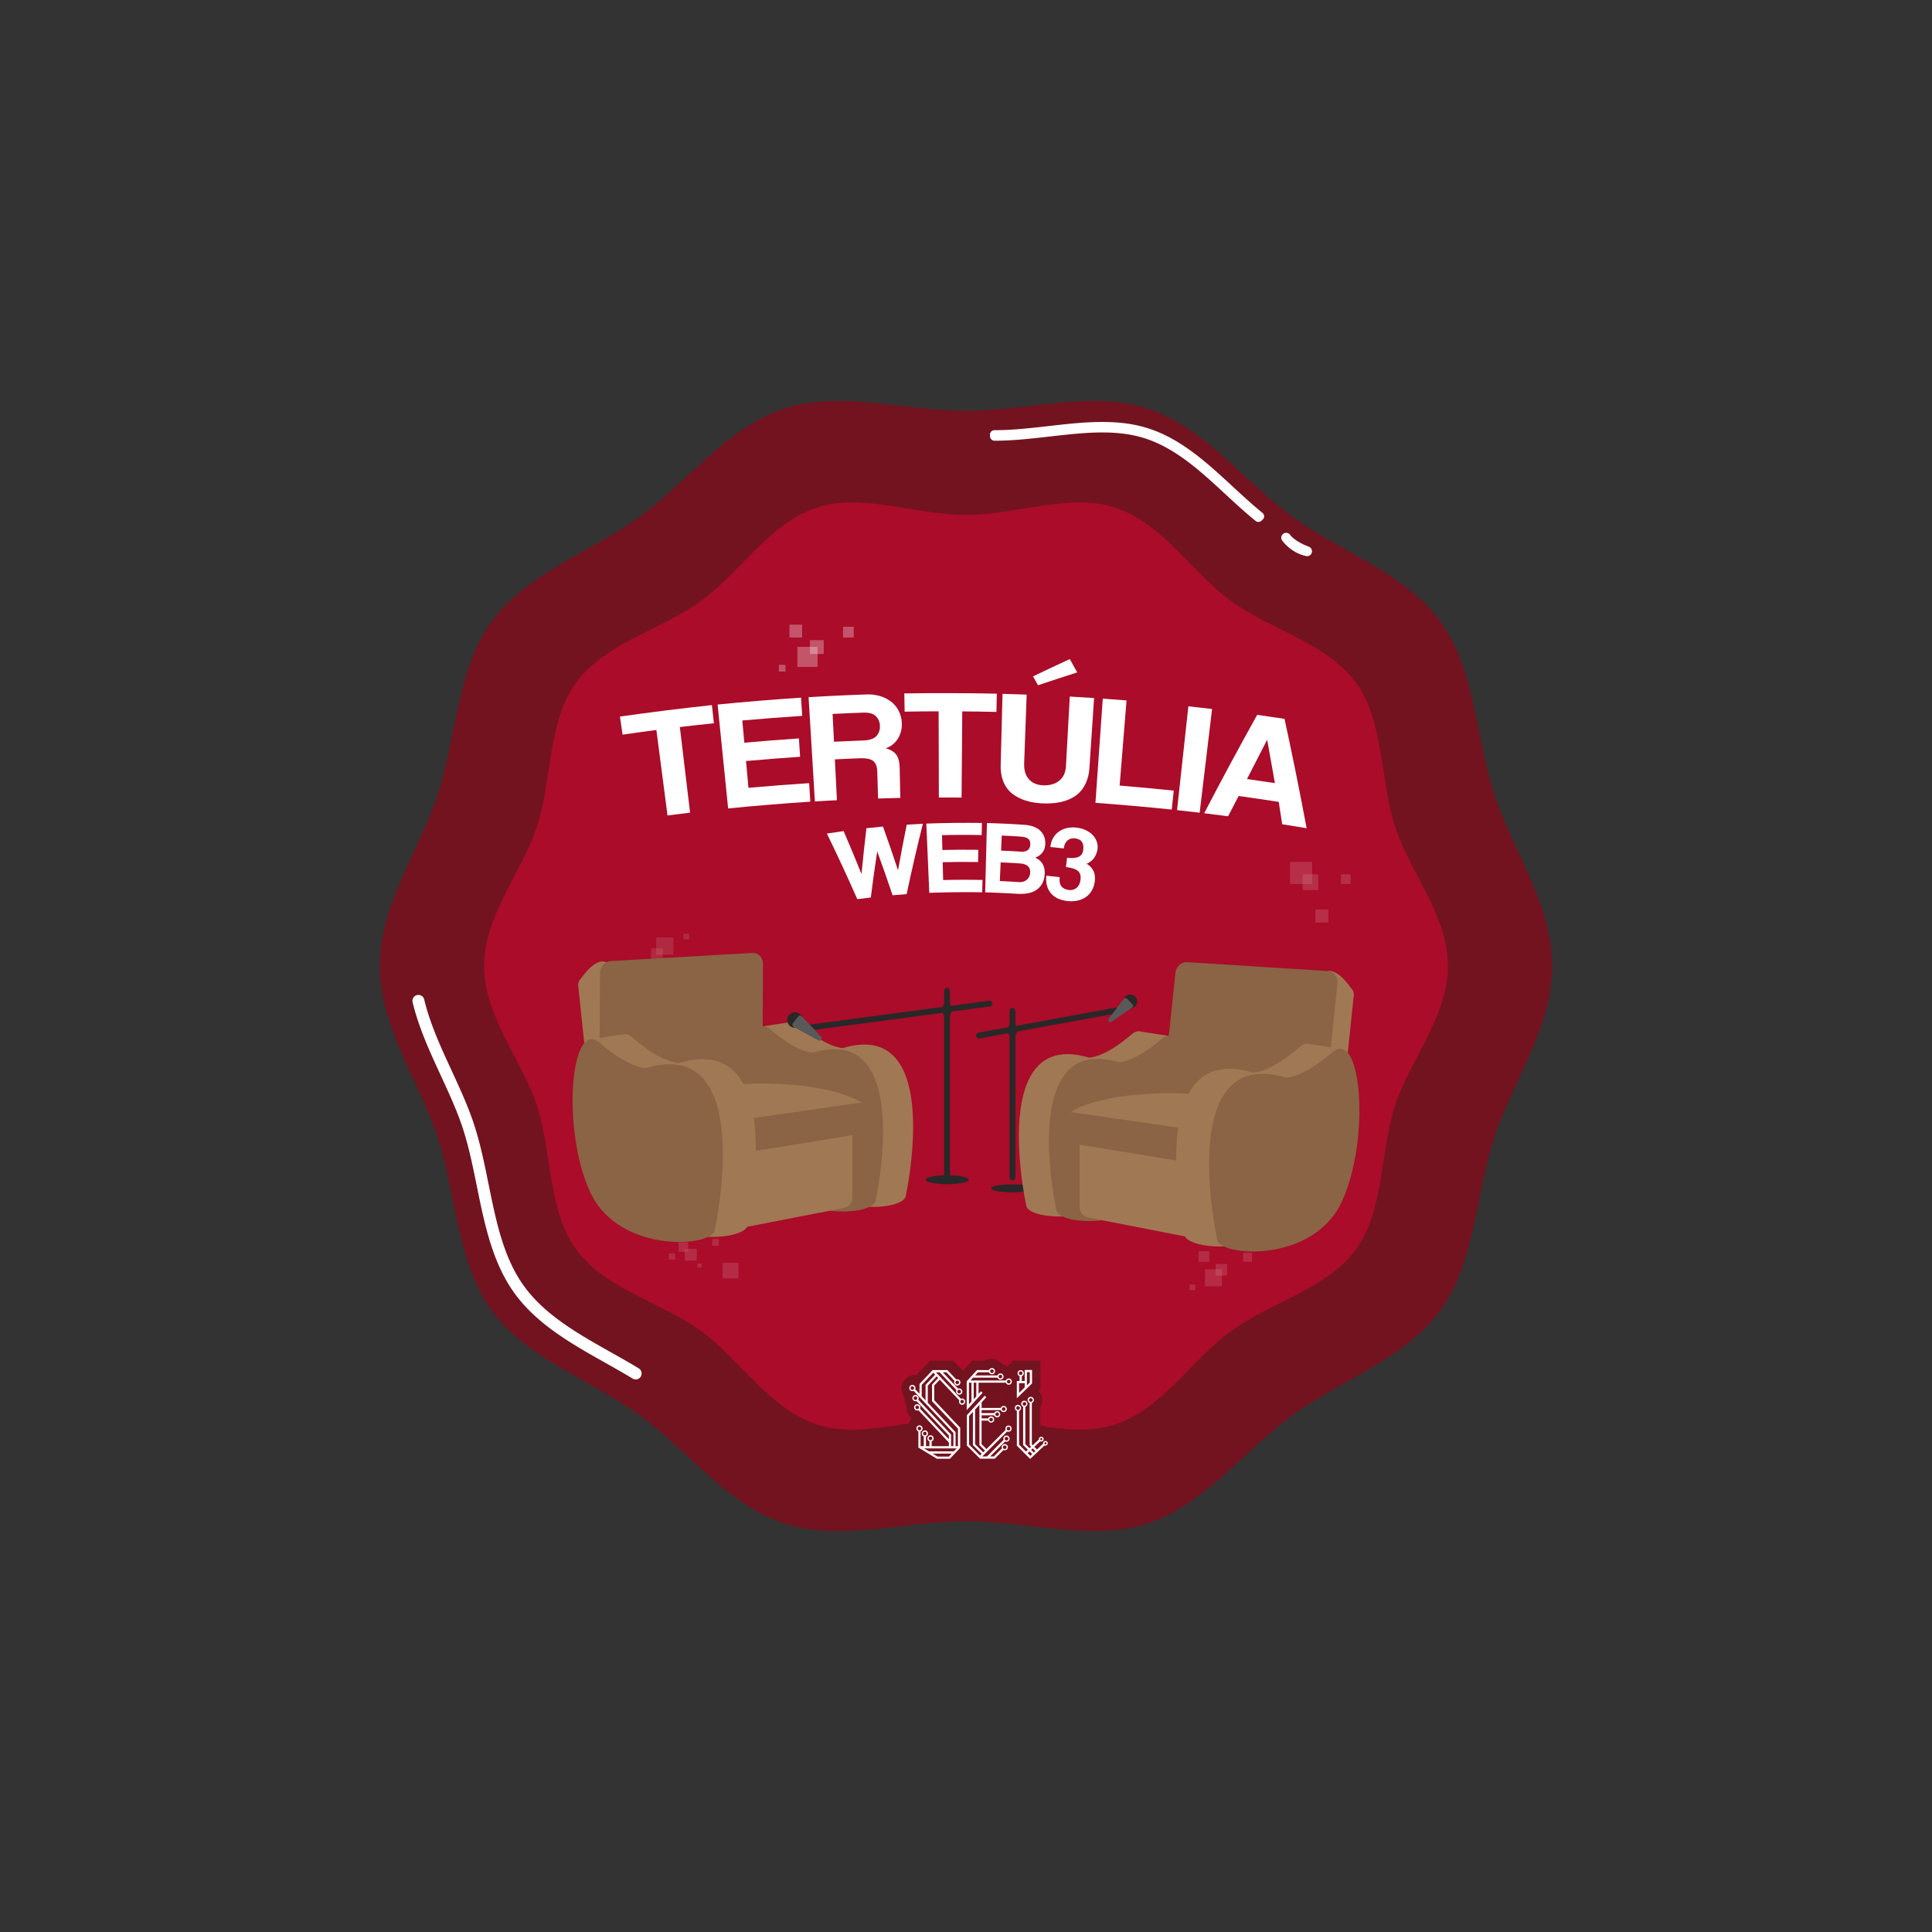 <svg id="Layer_1" data-name="Layer 1" xmlns="http://www.w3.org/2000/svg" xmlns:xlink="http://www.w3.org/1999/xlink" viewBox="0 0 2000 2000"><rect x="0" y="0" width="2000" height="2000" fill="#333333" stroke="none"/><defs><style>.cls-1{fill:#fff;}.cls-2{fill:#d8f3dc;}.cls-28,.cls-3{fill:none;}.cls-4{fill:#73131f;}.cls-5{fill:#aa0c29;}.cls-6{fill:#282828;}.cls-7{opacity:0.26;}.cls-8{opacity:0.5;}.cls-9{opacity:0.47;}.cls-10{opacity:0.3;}.cls-11{opacity:0.44;}.cls-12{clip-path:url(#clip-path);}.cls-13{clip-path:url(#clip-path-2);}.cls-14{clip-path:url(#clip-path-3);}.cls-15{clip-path:url(#clip-path-4);}.cls-16{clip-path:url(#clip-path-5);}.cls-17{clip-path:url(#clip-path-6);}.cls-18{clip-path:url(#clip-path-7);}.cls-19{clip-path:url(#clip-path-8);}.cls-20{clip-path:url(#clip-path-9);}.cls-21{clip-path:url(#clip-path-10);}.cls-22{opacity:0.43;}.cls-23{clip-path:url(#clip-path-11);}.cls-24{clip-path:url(#clip-path-12);}.cls-25{clip-path:url(#clip-path-13);}.cls-26{clip-path:url(#clip-path-14);}.cls-27{clip-path:url(#clip-path-15);}.cls-28{stroke:#282828;stroke-linecap:round;stroke-miterlimit:10;stroke-width:6px;}.cls-29{fill:#a17854;}.cls-30{fill:#8a6444;}.cls-31{isolation:isolate;}.cls-32{clip-path:url(#clip-path-16);}.cls-33{clip-path:url(#clip-path-17);}.cls-34{fill:#595959;}</style><clipPath id="clip-path"><rect id="SVGID" class="cls-1" x="1247.65" y="1314.19" width="17.24" height="17.24"/></clipPath><clipPath id="clip-path-2"><rect id="SVGID-2" data-name="SVGID" class="cls-1" x="1258.5" y="1308.61" width="11.68" height="11.68"/></clipPath><clipPath id="clip-path-3"><rect id="SVGID-3" data-name="SVGID" class="cls-1" x="1240.88" y="1295.24" width="10.76" height="10.77"/></clipPath><clipPath id="clip-path-4"><rect id="SVGID-4" data-name="SVGID" class="cls-1" x="1231.66" y="1329.85" width="5.57" height="5.57"/></clipPath><clipPath id="clip-path-5"><rect id="SVGID-5" data-name="SVGID" class="cls-1" x="1286.97" y="1296.96" width="9.05" height="9.05"/></clipPath><clipPath id="clip-path-6"><rect id="SVGID-6" data-name="SVGID" class="cls-1" x="825.52" y="669.59" width="20.7" height="20.7"/></clipPath><clipPath id="clip-path-7"><rect id="SVGID-7" data-name="SVGID" class="cls-1" x="838.55" y="662.89" width="14.02" height="14.03"/></clipPath><clipPath id="clip-path-8"><rect id="SVGID-8" data-name="SVGID" class="cls-1" x="817.39" y="646.83" width="12.93" height="12.93"/></clipPath><clipPath id="clip-path-9"><rect id="SVGID-9" data-name="SVGID" class="cls-1" x="806.31" y="688.4" width="6.7" height="6.69"/></clipPath><clipPath id="clip-path-10"><rect id="SVGID-10" data-name="SVGID" class="cls-1" x="872.74" y="648.9" width="10.87" height="10.87"/></clipPath><clipPath id="clip-path-11"><rect id="SVGID-11" data-name="SVGID" class="cls-2" x="679.44" y="970.66" width="17.54" height="17.54"/></clipPath><clipPath id="clip-path-12"><rect id="SVGID-12" data-name="SVGID" class="cls-2" x="674.05" y="981.99" width="11.88" height="11.88"/></clipPath><clipPath id="clip-path-13"><rect id="SVGID-13" data-name="SVGID" class="cls-2" x="692.91" y="996.52" width="10.95" height="10.96"/></clipPath><clipPath id="clip-path-14"><rect id="SVGID-14" data-name="SVGID" class="cls-2" x="707.58" y="966.6" width="5.67" height="5.67"/></clipPath><clipPath id="clip-path-15"><rect id="SVGID-15" data-name="SVGID" class="cls-2" x="647.77" y="996.52" width="9.21" height="9.21"/></clipPath><clipPath id="clip-path-16"><polygon id="SVGID-16" data-name="SVGID" class="cls-3" points="1203.95 1140.12 1211.81 995.92 1385.66 996.43 1377.8 1140.63 1203.95 1140.12"/></clipPath><clipPath id="clip-path-17"><polygon id="SVGID-17" data-name="SVGID" class="cls-3" points="614.34 1130.21 622.2 986.02 796.05 986.53 788.19 1130.72 614.34 1130.21"/></clipPath></defs><title>tertulia web3</title><path class="cls-4" d="M1606.83,1000c0,63.74-41.31,120.17-60,177.68-19.36,59.61-19.78,129.42-55.88,179-36.47,50.11-103,71.92-153.09,108.38-49.61,36.11-90.71,92.84-150.31,112.19-57.51,18.67-123.83-2.45-187.57-2.45s-130.06,21.12-187.57,2.45c-59.6-19.35-100.7-76.08-150.31-112.19C612,1428.63,545.5,1406.82,509,1356.71c-36.1-49.61-36.52-119.42-55.87-179-18.68-57.52-60-114-60-177.69s41.31-120.17,60-177.68c19.36-59.61,19.78-129.42,55.88-179,36.47-50.11,103-71.92,153.09-108.38,49.61-36.11,90.71-92.84,150.31-112.19,57.51-18.67,123.83,2.45,187.57,2.45s130.06-21.12,187.57-2.45c59.6,19.35,100.7,76.08,150.31,112.19C1388,571.37,1454.5,593.18,1491,643.29c36.1,49.61,36.52,119.42,55.87,179C1565.52,879.83,1606.83,936.26,1606.83,1000Z"/><path class="cls-5" d="M1498.92,1000c0,52.1-39.47,97.32-54.73,144.33-15.82,48.72-11,108.4-40.53,149-29.81,41-88.25,54.7-129.21,84.51-40.55,29.51-71.52,81-120.24,96.83-47,15.27-102.11-7.7-154.21-7.7s-107.2,23-154.21,7.7c-48.72-15.81-79.69-67.32-120.24-96.83-41-29.81-99.4-43.55-129.21-84.51-29.51-40.55-24.71-100.23-40.53-149-15.26-47-54.73-92.23-54.73-144.33s39.47-97.32,54.73-144.33c15.82-48.72,11-108.4,40.53-148.95,29.81-41,88.25-54.7,129.21-84.51,40.55-29.51,71.52-81,120.24-96.83,47-15.27,102.11,7.7,154.21,7.7s107.2-23,154.21-7.7c48.72,15.81,79.69,67.32,120.24,96.83,41,29.81,99.4,43.55,129.21,84.51,29.51,40.55,24.71,100.23,40.53,148.95C1459.45,902.68,1498.92,947.9,1498.92,1000Z"/><ellipse class="cls-6" cx="1048.36" cy="1230.18" rx="22.37" ry="4.13"/><path class="cls-1" d="M664.18,1421.94a6.07,6.07,0,0,0-2.92-5.4c-9.49-5.75-19.2-11.23-28.75-16.6-33.44-18.82-68-38.29-89.76-68.16-21.52-29.57-29-66.7-37-106-4.14-20.4-8.42-41.49-14.84-61.27-6.13-18.87-14.89-37.84-23.37-56.2-11.05-23.92-22.36-48.4-28.43-73.71a6,6,0,0,0-5.83-4.64h-.15a6.08,6.08,0,0,0-6,7.53c6.32,26.35,17.9,51.44,29.23,76,8.71,18.86,16.93,36.67,22.83,54.84,6.21,19.11,10.42,39.86,14.49,59.92,7.89,38.87,16.05,79.07,39.14,110.8,23.31,32,59.08,52.17,93.66,71.64,9.46,5.32,19.08,10.75,28.44,16.42a6.08,6.08,0,0,0,9.24-5Z"/><path class="cls-1" d="M1307.36,537.67a4.62,4.62,0,0,0-.45-6.75c-10.53-8.52-20.8-18-30.81-27.27-26.06-24.11-53-49-87.07-60.1-32.6-10.59-68.64-6.47-103.5-2.49-18.45,2.11-37.53,4.28-56,4.28h-.12a4.63,4.63,0,0,0-4.63,5c0,.54.09,1.09.13,1.63a4.61,4.61,0,0,0,4.58,4.27h0c19,0,38.44-2.22,57.19-4.36,35.25-4,68.54-7.82,98.88,2,31.77,10.32,57.83,34.42,83,57.72,10.11,9.36,20.48,18.95,31.22,27.65a4.63,4.63,0,0,0,6.29-.41Z"/><path class="cls-4" d="M1086.5,1481a13.47,13.47,0,0,0-9.53-6.11V1456.7a14.12,14.12,0,0,0-1.9-17l2-2v-29.16h-29.54v2.07a14.46,14.46,0,0,0-4.48,4.12,14.06,14.06,0,0,0-5.48-2.46,14.25,14.25,0,0,0-18.54-3.64h-12.47l-9.35,10.19c-.34-.14-.69-.29-1-.4l-9.22-9.77H962.79l-14,14.79c-.44,0-.88-.06-1.33-.06a14.22,14.22,0,0,0-11.1,23.11c0,.36,0,.73,0,1.1a14.07,14.07,0,0,0,1.91,7.07,15.12,15.12,0,0,0-.14,2,14.25,14.25,0,0,0,4.69,10.53c.35.31.71.61,1.09.89a14.15,14.15,0,0,0-1.63,16.69v17.92l26.37,16h20.81l9.94-10.52,10.47,10.47h23.83l8.7-8.71a14.23,14.23,0,0,0,5.48-2.74l16.1,16,19.22-18.07a13.5,13.5,0,0,0,3.31-24.28Zm-51.77-36.41-.33-.3.84-.73h.43a11.75,11.75,0,0,0,1.42.71A14.26,14.26,0,0,0,1034.73,1444.54Z"/><path class="cls-1" d="M996,1447.72a3.23,3.23,0,0,0-1.29.26l-25.82-27.37h3.84L990.13,1439a3.23,3.23,0,0,0,2.83,4.77,3.23,3.23,0,1,0-1.08-6.26l-16-16.94h3.85l8.41,8.92a3.25,3.25,0,1,0,1.75-1.49l-9.17-9.72H965.51l-13.64,14.44v10.17l-4.43-4.69a3.16,3.16,0,0,0,.28-1.3,3.23,3.23,0,1,0-3.23,3.23,3.13,3.13,0,0,0,1.34-.3l41.13,43.6v13.58h-2.42v-12q-17-18-34-36.08a3.13,3.13,0,0,0,.44-1.61,3.23,3.23,0,1,0-3.22,3.22,3.32,3.32,0,0,0,1-.16L982.24,1486v3.91l-29.79-31.58a3.11,3.11,0,0,0,.34-1.43,3.25,3.25,0,1,0-2,3l31.47,33.36v3.81H964.45v-5a3.23,3.23,0,1,0-2.3,0v5h-3.57V1487a3.23,3.23,0,1,0-2.29,0v10.07H953v-15.29a3.23,3.23,0,1,0-2.3,0v16.71l19.19,11.61h13.48L994,1498.79V1478l-26.88-28.5v-15.25l5.72-6.06,20.22,21.44a3.22,3.22,0,1,0,2.93-1.87Zm-3.06-9a1.86,1.86,0,1,1-1.86,1.86A1.87,1.87,0,0,1,993,1438.72Zm-2-9.51a1.87,1.87,0,1,1-1.87,1.87A1.87,1.87,0,0,1,991,1429.21Zm-46.5,9.59a1.86,1.86,0,1,1,1.87-1.86A1.86,1.86,0,0,1,944.49,1438.8Zm3.23,10.45a1.87,1.87,0,1,1,1.86-1.86A1.87,1.87,0,0,1,947.72,1449.25Zm1.85,9.51a1.87,1.87,0,1,1,1.86-1.87A1.87,1.87,0,0,1,949.57,1458.76Zm.4,20a1.86,1.86,0,1,1,1.86,1.86A1.87,1.87,0,0,1,950,1478.75Zm8.21-29.13-4-4.26v-11.69l12-12.67,1.94,2.06-9.89,10.47Zm3.25,39.38a1.86,1.86,0,1,1,1.86,1.86A1.86,1.86,0,0,1,961.43,1489Zm-5.86-5a1.87,1.87,0,1,1,1.86,1.86A1.86,1.86,0,0,1,955.57,1484Zm26.8,23.82H970.51l-5.11-3.09h19.89Zm5.08-5.38H961.62l-5.07-3.07h33.8Zm-22.59-69.12v17.08l26.88,28.5v18.18h-2.48v-14.49l-28.78-30.51v-17.61l9.17-9.7,1.64,1.74ZM996,1452.8a1.86,1.86,0,1,1,1.86-1.86A1.87,1.87,0,0,1,996,1452.8Z"/><path class="cls-1" d="M1044,1475.68a3.22,3.22,0,0,0-2.94,4.55l-19.84,19.83-5.07-5.07v-24.37H1023a3.22,3.22,0,1,0,0-2.29h-6.82v-3.21h13a3.22,3.22,0,1,0,.06-2.3h-13.11v-3.06H1036a3.23,3.23,0,1,0,0-2.29h-19.81v-5.76l4.83-5.27-1.68-1.55L1000.9,1465v31.4l12,12h0l1.62,1.63h15.27l9-9a3.22,3.22,0,1,0-1.87-2.93,3.27,3.27,0,0,0,.27,1.29l-8.31,8.3H1025l15.53-15.52a3.22,3.22,0,1,0-1.83-2.91,3.19,3.19,0,0,0,.25,1.24l-17.19,17.19h-4.93l1-1,1.62-1.62,23.22-23.21a3.23,3.23,0,1,0,1.32-6.17Zm-18-8a1.87,1.87,0,1,1-1.87,1.86A1.87,1.87,0,0,1,1026,1467.68Zm6.28-5.49a1.87,1.87,0,1,1-1.86,1.86A1.87,1.87,0,0,1,1032.28,1462.19Zm6.73-5.44a1.87,1.87,0,1,1-1.87,1.86A1.86,1.86,0,0,1,1039,1456.75Zm1.11,39.53a1.87,1.87,0,1,1-1.86,1.86A1.87,1.87,0,0,1,1040.12,1496.28Zm1.8-8.84a1.87,1.87,0,1,1-1.86,1.86A1.87,1.87,0,0,1,1041.92,1487.44Zm-27.38,19.34-11.35-11.35v-29.55l3.95-4.31v34.37h0l9.12,9.12Zm3.34-3.34-8.45-8.45v-35.92l4.47-4.86v41.73l5.74,5.74Zm26.16-22.67a1.86,1.86,0,1,1,1.86-1.86A1.87,1.87,0,0,1,1044,1480.77Z"/><path class="cls-1" d="M1044.25,1427a3.24,3.24,0,0,0-3,2.08H1004.6l2.7-2.94h25.33a3.23,3.23,0,1,0,0-2.29H1009.4l3-3.27h11.47a3.22,3.22,0,1,0,0-2.29h-12.5l-10.63,11.59q0,13.59,0,27.19v2.63l1.69-1.84,10.41-11.35h0v0l4.3-4.69-1.69-1.55L1013,1443v-11.63h28.25a3.23,3.23,0,1,0,3-4.38Zm-8.61-3.87a1.87,1.87,0,1,1-1.86,1.87A1.87,1.87,0,0,1,1035.64,1423.14Zm-8.75-5.53a1.86,1.86,0,1,1-1.86,1.86A1.86,1.86,0,0,1,1026.89,1417.61ZM1005.66,1451l-2.61,2.83v-22.46h2.61Zm5-5.42-2.68,2.92v-17.13h2.68Zm33.62-13.5a1.86,1.86,0,1,1,1.87-1.86A1.86,1.86,0,0,1,1044.25,1432.1Z"/><path class="cls-1" d="M1082.27,1491.63a2.46,2.46,0,0,0-2.46,2.46,2.24,2.24,0,0,0,0,.52l-6.32,5.93-2.79-2.77,6.14-5.77a2.41,2.41,0,0,0,1.07.25,2.46,2.46,0,1,0-2.46-2.46,1.87,1.87,0,0,0,0,.34l-6.4,6-.88-.88v-43a3.23,3.23,0,1,0-2.29,0v43.82l1.5,1.6-1.64,1.54-4.32-4.3v-38.63a3.22,3.22,0,1,0-2.29-.1v39.68l4.94,4.92-2,1.85-7.13-7.1v-35a3.23,3.23,0,1,0-2.29,0v36l13.79,13.74,14.79-13.9a2.46,2.46,0,1,0,.94-4.74Zm-4.31-2.94a1.1,1.1,0,1,1-1.1,1.1A1.1,1.1,0,0,1,1078,1488.69Zm-19.33-35.42a1.87,1.87,0,1,1,1.86,1.87A1.86,1.86,0,0,1,1058.63,1453.27Zm-6.6,4.3a1.87,1.87,0,1,1,1.87,1.86A1.87,1.87,0,0,1,1052,1457.57Zm15.07-6.42a1.87,1.87,0,1,1,1.86-1.86A1.86,1.86,0,0,1,1067.1,1451.15Zm-.51,55.93-2.79-2.78,2-1.85,2.79,2.78Zm3.64-3.43-2.79-2.77,1.64-1.54,2.79,2.77Zm12-8.46a1.1,1.1,0,1,1,1.1-1.1A1.1,1.1,0,0,1,1082.27,1495.19Z"/><path class="cls-1" d="M1052.62,1447.45l1.67-1.62,14.08-13.7V1418.2h-7.6v11.41h-3v-5a3.23,3.23,0,1,0-2.29,0v5h-2.86v2.29h0Zm10.45-27h3v10.67l-3,2.93Zm-8.36,1.09a1.87,1.87,0,1,1,1.87,1.87A1.87,1.87,0,0,1,1054.71,1421.58Zm.2,10.32h5.86v4.42l-5.86,5.7Z"/><path class="cls-1" d="M1352.43,575.71c-.39-.05-.76-.2-1.16-.29-15-3.4-23.69-15.35-24.25-16.29a5.07,5.07,0,0,1,8.65-5.28c.19.27,4.61,6.56,19.19,12.08a5.07,5.07,0,0,1-2.43,9.78Z"/><g class="cls-7"><g class="cls-8"><rect class="cls-1" x="748.29" y="1307.3" width="16.06" height="16.06"/><rect id="SVGID-18" data-name="SVGID" class="cls-1" x="748.3" y="1307.3" width="16.06" height="16.06"/></g><g class="cls-8"><rect class="cls-1" x="737.35" y="1282.75" width="6.71" height="6.71"/><rect id="SVGID-19" data-name="SVGID" class="cls-1" x="737.35" y="1282.75" width="6.71" height="6.71"/></g><g class="cls-8"><rect class="cls-1" x="708.96" y="1292.77" width="12.18" height="12.18"/><rect id="SVGID-20" data-name="SVGID" class="cls-1" x="708.96" y="1292.77" width="12.19" height="12.19"/></g><g class="cls-8"><rect class="cls-1" x="702.63" y="1286.1" width="9.59" height="9.59"/><rect id="SVGID-21" data-name="SVGID" class="cls-1" x="702.63" y="1286.1" width="9.59" height="9.59"/></g><g class="cls-8"><rect class="cls-1" x="692.51" y="1297.57" width="6.21" height="6.21"/><rect id="SVGID-22" data-name="SVGID" class="cls-1" x="692.51" y="1297.57" width="6.21" height="6.21"/></g><g class="cls-8"><rect class="cls-1" x="722.2" y="1307.99" width="4.1" height="4.1"/><rect id="SVGID-23" data-name="SVGID" class="cls-1" x="722.2" y="1307.99" width="4.1" height="4.1"/></g></g><g class="cls-9"><g class="cls-10"><rect class="cls-1" x="1335.57" y="892.41" width="22.67" height="22.67"/><rect id="SVGID-24" data-name="SVGID" class="cls-1" x="1335.57" y="892.41" width="22.67" height="22.67"/></g><g class="cls-10"><rect class="cls-1" x="1348.58" y="905.29" width="16.01" height="16.01"/><rect id="SVGID-25" data-name="SVGID" class="cls-1" x="1348.58" y="905.29" width="16.01" height="16.01"/></g><g class="cls-10"><rect class="cls-1" x="1388.22" y="905.29" width="9.79" height="9.79"/><rect id="SVGID-26" data-name="SVGID" class="cls-1" x="1388.22" y="905.29" width="9.79" height="9.79"/></g><g class="cls-10"><rect class="cls-1" x="1361.7" y="941.51" width="13.33" height="13.33"/><rect id="SVGID-27" data-name="SVGID" class="cls-1" x="1361.7" y="941.52" width="13.33" height="13.33"/></g></g><g class="cls-11"><g class="cls-10"><rect id="SVGID-28" data-name="SVGID" class="cls-1" x="1247.65" y="1314.19" width="17.24" height="17.24"/><g class="cls-12"><rect class="cls-1" x="1247.65" y="1314.19" width="17.23" height="17.23"/></g></g><g class="cls-10"><rect id="SVGID-29" data-name="SVGID" class="cls-1" x="1258.5" y="1308.61" width="11.68" height="11.68"/><g class="cls-13"><rect class="cls-1" x="1258.5" y="1308.61" width="11.68" height="11.68"/></g></g><g class="cls-10"><rect id="SVGID-30" data-name="SVGID" class="cls-1" x="1240.88" y="1295.24" width="10.76" height="10.77"/><g class="cls-14"><rect class="cls-1" x="1240.88" y="1295.24" width="10.77" height="10.77"/></g></g><g class="cls-10"><rect id="SVGID-31" data-name="SVGID" class="cls-1" x="1231.66" y="1329.85" width="5.57" height="5.57"/><g class="cls-15"><rect class="cls-1" x="1231.66" y="1329.85" width="5.57" height="5.57"/></g></g><g class="cls-10"><rect id="SVGID-32" data-name="SVGID" class="cls-1" x="1286.97" y="1296.96" width="9.05" height="9.05"/><g class="cls-16"><rect class="cls-1" x="1286.97" y="1296.96" width="9.05" height="9.05"/></g></g></g><g class="cls-10"><rect id="SVGID-33" data-name="SVGID" class="cls-1" x="825.52" y="669.59" width="20.7" height="20.7"/><g class="cls-17"><rect class="cls-1" x="825.52" y="669.59" width="20.7" height="20.7"/></g></g><g class="cls-10"><rect id="SVGID-34" data-name="SVGID" class="cls-1" x="838.55" y="662.89" width="14.02" height="14.03"/><g class="cls-18"><rect class="cls-1" x="838.55" y="662.89" width="14.02" height="14.02"/></g></g><g class="cls-10"><rect id="SVGID-35" data-name="SVGID" class="cls-1" x="817.39" y="646.83" width="12.93" height="12.93"/><g class="cls-19"><rect class="cls-1" x="817.39" y="646.83" width="12.93" height="12.93"/></g></g><g class="cls-10"><rect id="SVGID-36" data-name="SVGID" class="cls-1" x="806.31" y="688.4" width="6.7" height="6.69"/><g class="cls-20"><rect class="cls-1" x="806.31" y="688.4" width="6.69" height="6.69"/></g></g><g class="cls-10"><rect id="SVGID-37" data-name="SVGID" class="cls-1" x="872.74" y="648.9" width="10.87" height="10.87"/><g class="cls-21"><rect class="cls-1" x="872.74" y="648.9" width="10.87" height="10.87"/></g></g><g class="cls-22"><g class="cls-10"><rect id="SVGID-38" data-name="SVGID" class="cls-2" x="679.44" y="970.66" width="17.54" height="17.54"/><g class="cls-23"><rect class="cls-2" x="679.44" y="970.66" width="17.54" height="17.54"/></g></g><g class="cls-10"><rect id="SVGID-39" data-name="SVGID" class="cls-2" x="674.05" y="981.99" width="11.88" height="11.88"/><g class="cls-24"><rect class="cls-2" x="674.05" y="981.99" width="11.88" height="11.88"/></g></g><g class="cls-10"><rect id="SVGID-40" data-name="SVGID" class="cls-2" x="692.91" y="996.52" width="10.95" height="10.96"/><g class="cls-25"><rect class="cls-2" x="692.91" y="996.52" width="10.95" height="10.95"/></g></g><g class="cls-10"><rect id="SVGID-41" data-name="SVGID" class="cls-2" x="707.58" y="966.6" width="5.67" height="5.67"/><g class="cls-26"><rect class="cls-2" x="707.58" y="966.59" width="5.67" height="5.67"/></g></g><g class="cls-10"><rect id="SVGID-42" data-name="SVGID" class="cls-2" x="647.77" y="996.52" width="9.21" height="9.21"/><g class="cls-27"><rect class="cls-2" x="647.77" y="996.52" width="9.21" height="9.21"/></g></g><rect id="SVGID-43" data-name="SVGID" class="cls-3" x="647.77" y="966.6" width="65.48" height="40.88"/></g><path class="cls-1" d="M691,844.16l-11.51-88.48q-17.51,2.27-35,4.82c-1.09-7.48-1.64-11.22-2.73-18.69Q689.3,735,737,729.92l2,18.79q-17.62,1.83-35.22,3.93,5.29,44.29,10.58,88.6C705,842.36,700.3,842.94,691,844.16Z"/><path class="cls-1" d="M753.76,836.89q-5.46-53.79-10.9-107.56,43.14-4.26,86.37-7.13l1.2,18.84q-31,2.07-62,4.8l2.1,23q28.23-2.49,56.49-4.44c.51,7.61.76,11.41,1.26,19q-28,1.93-56,4.4c1,11.09,1.51,16.64,2.52,27.73q31.4-2.77,62.84-4.83l1.2,19.18Q796.22,832.7,753.76,836.89Z"/><path class="cls-1" d="M909,826.64c-.35-11.14-.52-16.7-.86-27.83-.17-5.21-1.54-8.89-4.14-11s-7.34-3.1-14.24-2.83c-10.2.4-15.3.62-25.49,1.13l2.12,42.28c-9.13.46-13.69.72-22.82,1.27q-3.25-54-6.53-107.92,29.85-1.83,59.74-2.84a43.14,43.14,0,0,1,14.88,1.89A34.49,34.49,0,0,1,923.22,727a27.82,27.82,0,0,1,7.54,9.77,30.5,30.5,0,0,1,2.79,12.4,27.8,27.8,0,0,1-4.14,15.64,23.79,23.79,0,0,1-12.52,9.83c5.12,1.38,8.78,3.64,11,6.73s3.35,7.81,3.48,14.1L932,826C922.78,826.23,918.18,826.35,909,826.64Zm-47.09-87.55,1.44,28.78q15.1-.76,30.22-1.31c6.49-.24,11-1.74,13.6-4.54a14.08,14.08,0,0,0,3.71-10.37,14.33,14.33,0,0,0-4.26-10.3c-2.72-2.63-7.13-3.85-13.23-3.63Q877.62,738.29,861.89,739.09Z"/><path class="cls-1" d="M971.9,825.58q-.12-44.61-.23-89.23-17.59,0-35.19.36c-.14-7.55-.21-11.33-.34-18.88q47.91-.74,95.79.26c-.18,7.55-.27,11.33-.44,18.88q-17.68-.4-35.36-.55-.36,44.61-.71,89.22C986,825.57,981.31,825.55,971.9,825.58Z"/><path class="cls-1" d="M1107.44,721.07c10.07.56,15.1.87,25.15,1.54q-2.38,36-4.79,72c-.54,11.08-4.87,22.27-14,28.88-9.83,7.12-22.88,8.72-34.68,8.17-11.22-.52-23.21-3.31-32-10.68-8.5-7.1-11.69-18.47-11.2-29.31l1.89-73.41c10,.26,15,.41,25,.78q-1.3,35.64-2.6,71.27-.37,10.1,4.71,16.14c3.37,4,8.29,6.18,14.74,6.49,13.15.63,23.2-6.1,23.8-19.82Q1105.44,757.08,1107.44,721.07Zm-32.9-11.7c-2.06-3.68-3.09-5.51-5.17-9.18q19-9.09,38.07-17.93c3.09,5.52,4.63,8.28,7.68,13.81Q1094.78,702.58,1074.54,709.37Z"/><path class="cls-1" d="M1134,831.07q3.8-53.93,7.6-107.84c9.85.69,14.77,1.06,24.6,1.86q-3.57,44.07-7.15,88.12,28,2.35,56,5.25c-.83,7.84-1.25,11.75-2.08,19.59Q1173.52,834,1134,831.07Z"/><path class="cls-1" d="M1218.49,838.65q5.87-53.74,11.71-107.48c9.82,1.07,14.73,1.63,24.53,2.81q-6.42,53.67-12.85,107.34C1232.53,840.2,1227.85,839.67,1218.49,838.65Z"/><path class="cls-1" d="M1327.33,853.24c-1.41-9.26-2.13-13.89-3.6-23.15q-20.73-3.18-41.51-6.08c-4.4,8.4-6.58,12.61-10.92,21-9.88-1.31-14.82-1.94-24.71-3.15q26.65-51.35,54.84-101.85,14.17,2,28.32,4.15,12.27,56.46,22.85,113.22C1342.5,855.68,1337.45,854.85,1327.33,853.24ZM1311.82,766l-.18,0q-10.46,20.18-20.75,40.45,14.46,2,28.88,4.22Q1315.89,788.35,1311.82,766Z"/><line class="cls-28" x1="1048.14" y1="1218.81" x2="1048.14" y2="1046.51"/><ellipse class="cls-6" cx="1047.99" cy="1066.4" rx="4.73" ry="7.38"/><path class="cls-29" d="M1398.65,1023c-4-5.7-12.94-17.09-21.59-17.81-5.61-.47-12,6.47-17.17,13.73l-117.12-7.43h-.45c-4.3,0-8.14,3.7-8.64,8.46l-12.27,117.36c-.51,4.93,2.73,9.2,7.21,9.48l151.42,9.61.45,0c4.3,0,8.14-3.7,8.64-8.48l12.27-117.34A8.91,8.91,0,0,0,1398.65,1023Z"/><path class="cls-29" d="M1210.13,1072.42l-29.54-4.64c-2.86-.74-6.07.24-9.58,3.29-28,24.28-43.81,23.75-43.81,23.75-105.05-31.15-64.93,152.56-64.93,152.56.52,16.89,90.27,23.76,117.72-34.84,16.27-34.74,19.93-86.55,14.38-117.92l12.15.24a1.06,1.06,0,0,0,1.08-.9l3.42-20.3A1.07,1.07,0,0,0,1210.13,1072.42Z"/><path class="cls-30" d="M1093.41,1252.13s-40.12-183.7,64.93-152.56c0,0,15.84.53,43.82-23.75s36.42,82.88,9,141.47S1093.94,1269,1093.41,1252.13Z"/><path class="cls-29" d="M1106,1153.08s22.35-21.19,108.27-21.58S1317.15,1145,1317.15,1145l-79,31.59-3.47,24.27-124.83-22.73Z"/><path class="cls-29" d="M1117.57,1180.62v68.69a11.34,11.34,0,0,0,9.17,11.13l101.6,19.81a11.33,11.33,0,0,0,13.51-11.26l-.87-72.45a11.34,11.34,0,0,0-9.55-11.06l-100.74-16A11.33,11.33,0,0,0,1117.57,1180.62Z"/><path class="cls-30" d="M1107.58,1183.37l123.53,20.18a7.12,7.12,0,0,0,8.18-5.9l3.14-19.72a7.12,7.12,0,0,0-6-8.16l-126-18.25a7.11,7.11,0,0,0-8.13,6.79l-.64,17.78A7.11,7.11,0,0,0,1107.58,1183.37Z"/><g class="cls-31"><g class="cls-32"><path class="cls-30" d="M1228.23,996c-5.7,0-10.79,4.9-11.46,11.23l-11.65,111.5c-.69,6.55,3.61,12.21,9.56,12.59l146.11,9.27.6,0c5.7,0,10.78-4.91,11.44-11.23l11.66-111.51c.68-6.55-3.62-12.21-9.55-12.58L1228.82,996c-.2,0-.4,0-.59,0"/></g></g><path class="cls-29" d="M1387.72,1085.79l-32.34-5.08c-3.13-.81-6.64.26-10.49,3.59-30.63,26.59-48,26-48,26-115-34.1-71.08,167-71.08,167,.58,18.5,98.82,26,128.88-38.14,17.81-38,21.82-94.76,15.74-129.1l13.31.27a1.18,1.18,0,0,0,1.18-1l3.75-22.23A1.17,1.17,0,0,0,1387.72,1085.79Z"/><path class="cls-30" d="M1259.94,1282.54s-43.93-201.13,71.08-167c0,0,17.34.58,48-26s39.88,90.73,9.82,154.88S1260.51,1301,1259.94,1282.54Z"/><path class="cls-29" d="M601.35,1013.09c4-5.7,12.94-17.08,21.59-17.8,5.61-.47,12,6.46,17.17,13.72l117.12-7.43h.45c4.3,0,8.14,3.7,8.64,8.47l12.27,117.35c.51,4.93-2.73,9.2-7.21,9.49L620,1146.49h-.45c-4.3,0-8.14-3.7-8.64-8.47L598.6,1020.68A8.92,8.92,0,0,1,601.35,1013.09Z"/><path class="cls-29" d="M789.87,1062.51l29.54-4.64c2.86-.74,6.07.24,9.58,3.29,28,24.28,43.81,23.75,43.81,23.75,105.05-31.14,64.93,152.56,64.93,152.56-.52,16.9-90.27,23.76-117.72-34.84-16.27-34.74-19.93-86.55-14.38-117.92l-12.15.24a1.06,1.06,0,0,1-1.08-.89L789,1063.75A1.08,1.08,0,0,1,789.87,1062.51Z"/><path class="cls-30" d="M906.59,1242.23s40.12-183.71-64.93-152.57c0,0-15.84.53-43.82-23.75s-36.42,82.88-9,141.47S906.06,1259.12,906.59,1242.23Z"/><path class="cls-29" d="M894,1143.17S871.64,1122,785.72,1121.6s-102.87,13.48-102.87,13.48l79,31.59L765.3,1191l124.83-22.73Z"/><path class="cls-29" d="M882.43,1170.72v68.68a11.33,11.33,0,0,1-9.17,11.13l-101.6,19.82a11.34,11.34,0,0,1-13.51-11.27l.87-72.45a11.34,11.34,0,0,1,9.55-11.06l100.74-16A11.34,11.34,0,0,1,882.43,1170.72Z"/><path class="cls-30" d="M892.42,1173.47l-123.53,20.18a7.13,7.13,0,0,1-8.18-5.91L757.57,1168a7.12,7.12,0,0,1,6-8.16l126-18.25a7.11,7.11,0,0,1,8.13,6.79l.64,17.78A7.12,7.12,0,0,1,892.42,1173.47Z"/><g class="cls-31"><g class="cls-33"><path class="cls-30" d="M779.64,986.48H779L632,994.9c-6,.35-10.89,6-10.92,12.52L620.54,1119c0,6.32,4.51,11.27,10.22,11.29l.6,0,147.08-8.41c6-.34,10.89-6,10.92-12.52l.49-111.54c0-6.32-4.51-11.28-10.21-11.29"/></g></g><path class="cls-29" d="M612.28,1075.88l32.34-5.08c3.13-.81,6.64.26,10.49,3.6,30.63,26.58,48,26,48,26,115-34.09,71.08,167,71.08,167-.58,18.49-98.82,26-128.88-38.15-17.81-38-21.82-94.75-15.74-129.09l-13.31.26a1.18,1.18,0,0,1-1.18-1l-3.75-22.23A1.17,1.17,0,0,1,612.28,1075.88Z"/><path class="cls-30" d="M740.06,1272.63s43.93-201.12-71.08-167c0,0-17.34.57-48-26s-39.88,90.73-9.82,154.88S739.49,1291.12,740.06,1272.63Z"/><line class="cls-28" x1="839.51" y1="1063.53" x2="1024.24" y2="1038.95"/><line class="cls-28" x1="980.38" y1="1219.69" x2="980.38" y2="1025.66"/><ellipse class="cls-6" cx="980.6" cy="1221.24" rx="22.37" ry="4.65"/><ellipse class="cls-6" cx="980.23" cy="1045.3" rx="4.73" ry="7.38"/><circle class="cls-6" cx="822.98" cy="1055.96" r="8.06"/><path class="cls-34" d="M823.5,1055.88l2.72-3.55a2.48,2.48,0,0,1,3.77-.2l14.41,15.1,5.46,5.73a2.49,2.49,0,0,1-3,3.91l-7-3.78-18.34-10a2.49,2.49,0,0,1-.78-3.7Z"/><line class="cls-28" x1="1155.22" y1="1046.1" x2="1013.39" y2="1072.03"/><ellipse class="cls-6" cx="1169.97" cy="1036.76" rx="7.26" ry="7.17" transform="translate(-113.28 144.03) rotate(-6.72)"/><path class="cls-34" d="M1169.5,1036.75l-2.8-2.85a2.26,2.26,0,0,0-3.41.21L1152,1049l-4.3,5.64a2.23,2.23,0,0,0,3.09,3.14l5.84-4.08L1172,1043a2.2,2.2,0,0,0,.33-3.35Z"/><path class="cls-1" d="M924,926.77q-7.65-22.8-15.91-45.38-3.64,23.79-6.62,47.68c-5.62.66-8.43,1-14,1.75Q872.38,896.53,856,862.91c6.92-1.1,10.38-1.61,17.32-2.57q9.54,22.1,18.5,44.43,2.28-23.71,5.08-47.39c6.86-.76,10.29-1.12,17.16-1.75q8.07,22.54,15.58,45.29,4.21-23.67,9-47.24c6.69-.44,10-.63,16.73-.95q-9.11,36.3-16.81,72.87C932.74,926,929.84,926.25,924,926.77Z"/><path class="cls-1" d="M962,924.26q-1.54-35.85-3.1-71.69c19.21-.69,38.36-.92,57.58-.67l-.25,12.54q-20.55-.42-41.08.11c.15,6.14.23,9.21.39,15.34q18.59-.46,37.18-.17c-.08,5.06-.13,7.58-.21,12.64q-18.32-.3-36.64.17c.19,7.39.28,11.09.47,18.48q20.35-.53,40.73-.08c-.12,5.1-.17,7.65-.29,12.75C998.51,923.41,980.29,923.6,962,924.26Z"/><path class="cls-1" d="M1019.84,923.75q.92-35.87,1.84-71.73,19.29.5,38.55,1.81c7.7.52,13.41,2.76,17.09,6.58s5.19,8.78,4.62,14.8a13.76,13.76,0,0,1-3.4,8,14.65,14.65,0,0,1-7,4.54,21.31,21.31,0,0,1,4.28,2.59,13.18,13.18,0,0,1,3.3,3.77,17.22,17.22,0,0,1,2,5.18,22.66,22.66,0,0,1,.24,6.8c-.63,6.53-3.38,11.49-8.16,14.93s-11.67,4.79-20.79,4.2C1041.48,924.59,1030.68,924.1,1019.84,923.75ZM1037,865c-.27,6.22-.4,9.33-.67,15.55,8,.34,12,.56,20,1.08,6.4.42,9.79-1.9,10.19-7.07q.32-4.1-2-6.11c-1.57-1.35-4.26-2.16-8.05-2.4C1048.6,865.52,1044.72,865.31,1037,865Zm17.36,48.13c3.53.23,6.35-.54,8.48-2.33a9.85,9.85,0,0,0,3.56-7.09c.25-3.16-.55-5.54-2.43-7.13s-4.58-2.51-8.11-2.74c-8-.53-12-.75-20-1.09-.34,7.73-.5,11.59-.84,19.32C1042.68,912.38,1046.56,912.6,1054.31,913.11Z"/><path class="cls-1" d="M1104.63,887.87a32.38,32.38,0,0,0,7.88.18,12.92,12.92,0,0,0,4.94-1.52,7.25,7.25,0,0,0,2.71-2.8,11.07,11.07,0,0,0,1.14-3.6c.49-3.57.09-6.39-1.24-8.46s-3.74-3.35-7.22-3.79a9.6,9.6,0,0,0-7.69,2.15q-3.26,2.72-3.9,8.3c-5.56-.65-8.34-1-13.9-1.51a23.65,23.65,0,0,1,2.74-9.17A20.39,20.39,0,0,1,1096,861a23.39,23.39,0,0,1,8.5-3.77,29,29,0,0,1,10.37-.41,30.3,30.3,0,0,1,9.27,2.66,23.68,23.68,0,0,1,7.09,5,18.66,18.66,0,0,1,4.19,6.92,17,17,0,0,1,.63,8.13,20.1,20.1,0,0,1-3.64,8.79,16.47,16.47,0,0,1-7.64,5.8,17,17,0,0,1,7.29,7.7q2.18,4.77,1.1,11.5a24.44,24.44,0,0,1-3.38,9.31,20.72,20.72,0,0,1-6.33,6.41,24.56,24.56,0,0,1-8.65,3.38,32.43,32.43,0,0,1-10.46.24c-7.47-1-13-3.67-16.69-8.27s-5.22-10.53-4.5-17.84c5.55.55,8.33.85,13.87,1.49q-.72,6.23,1.7,9.39t7.74,3.84a10.11,10.11,0,0,0,7.85-2.06q3.38-2.64,4.18-8.31.88-6.21-2.52-9.19c-2.27-2-6.45-3.38-12.51-4.12C1103.92,893.73,1104.15,891.78,1104.63,887.87Z"/></svg>